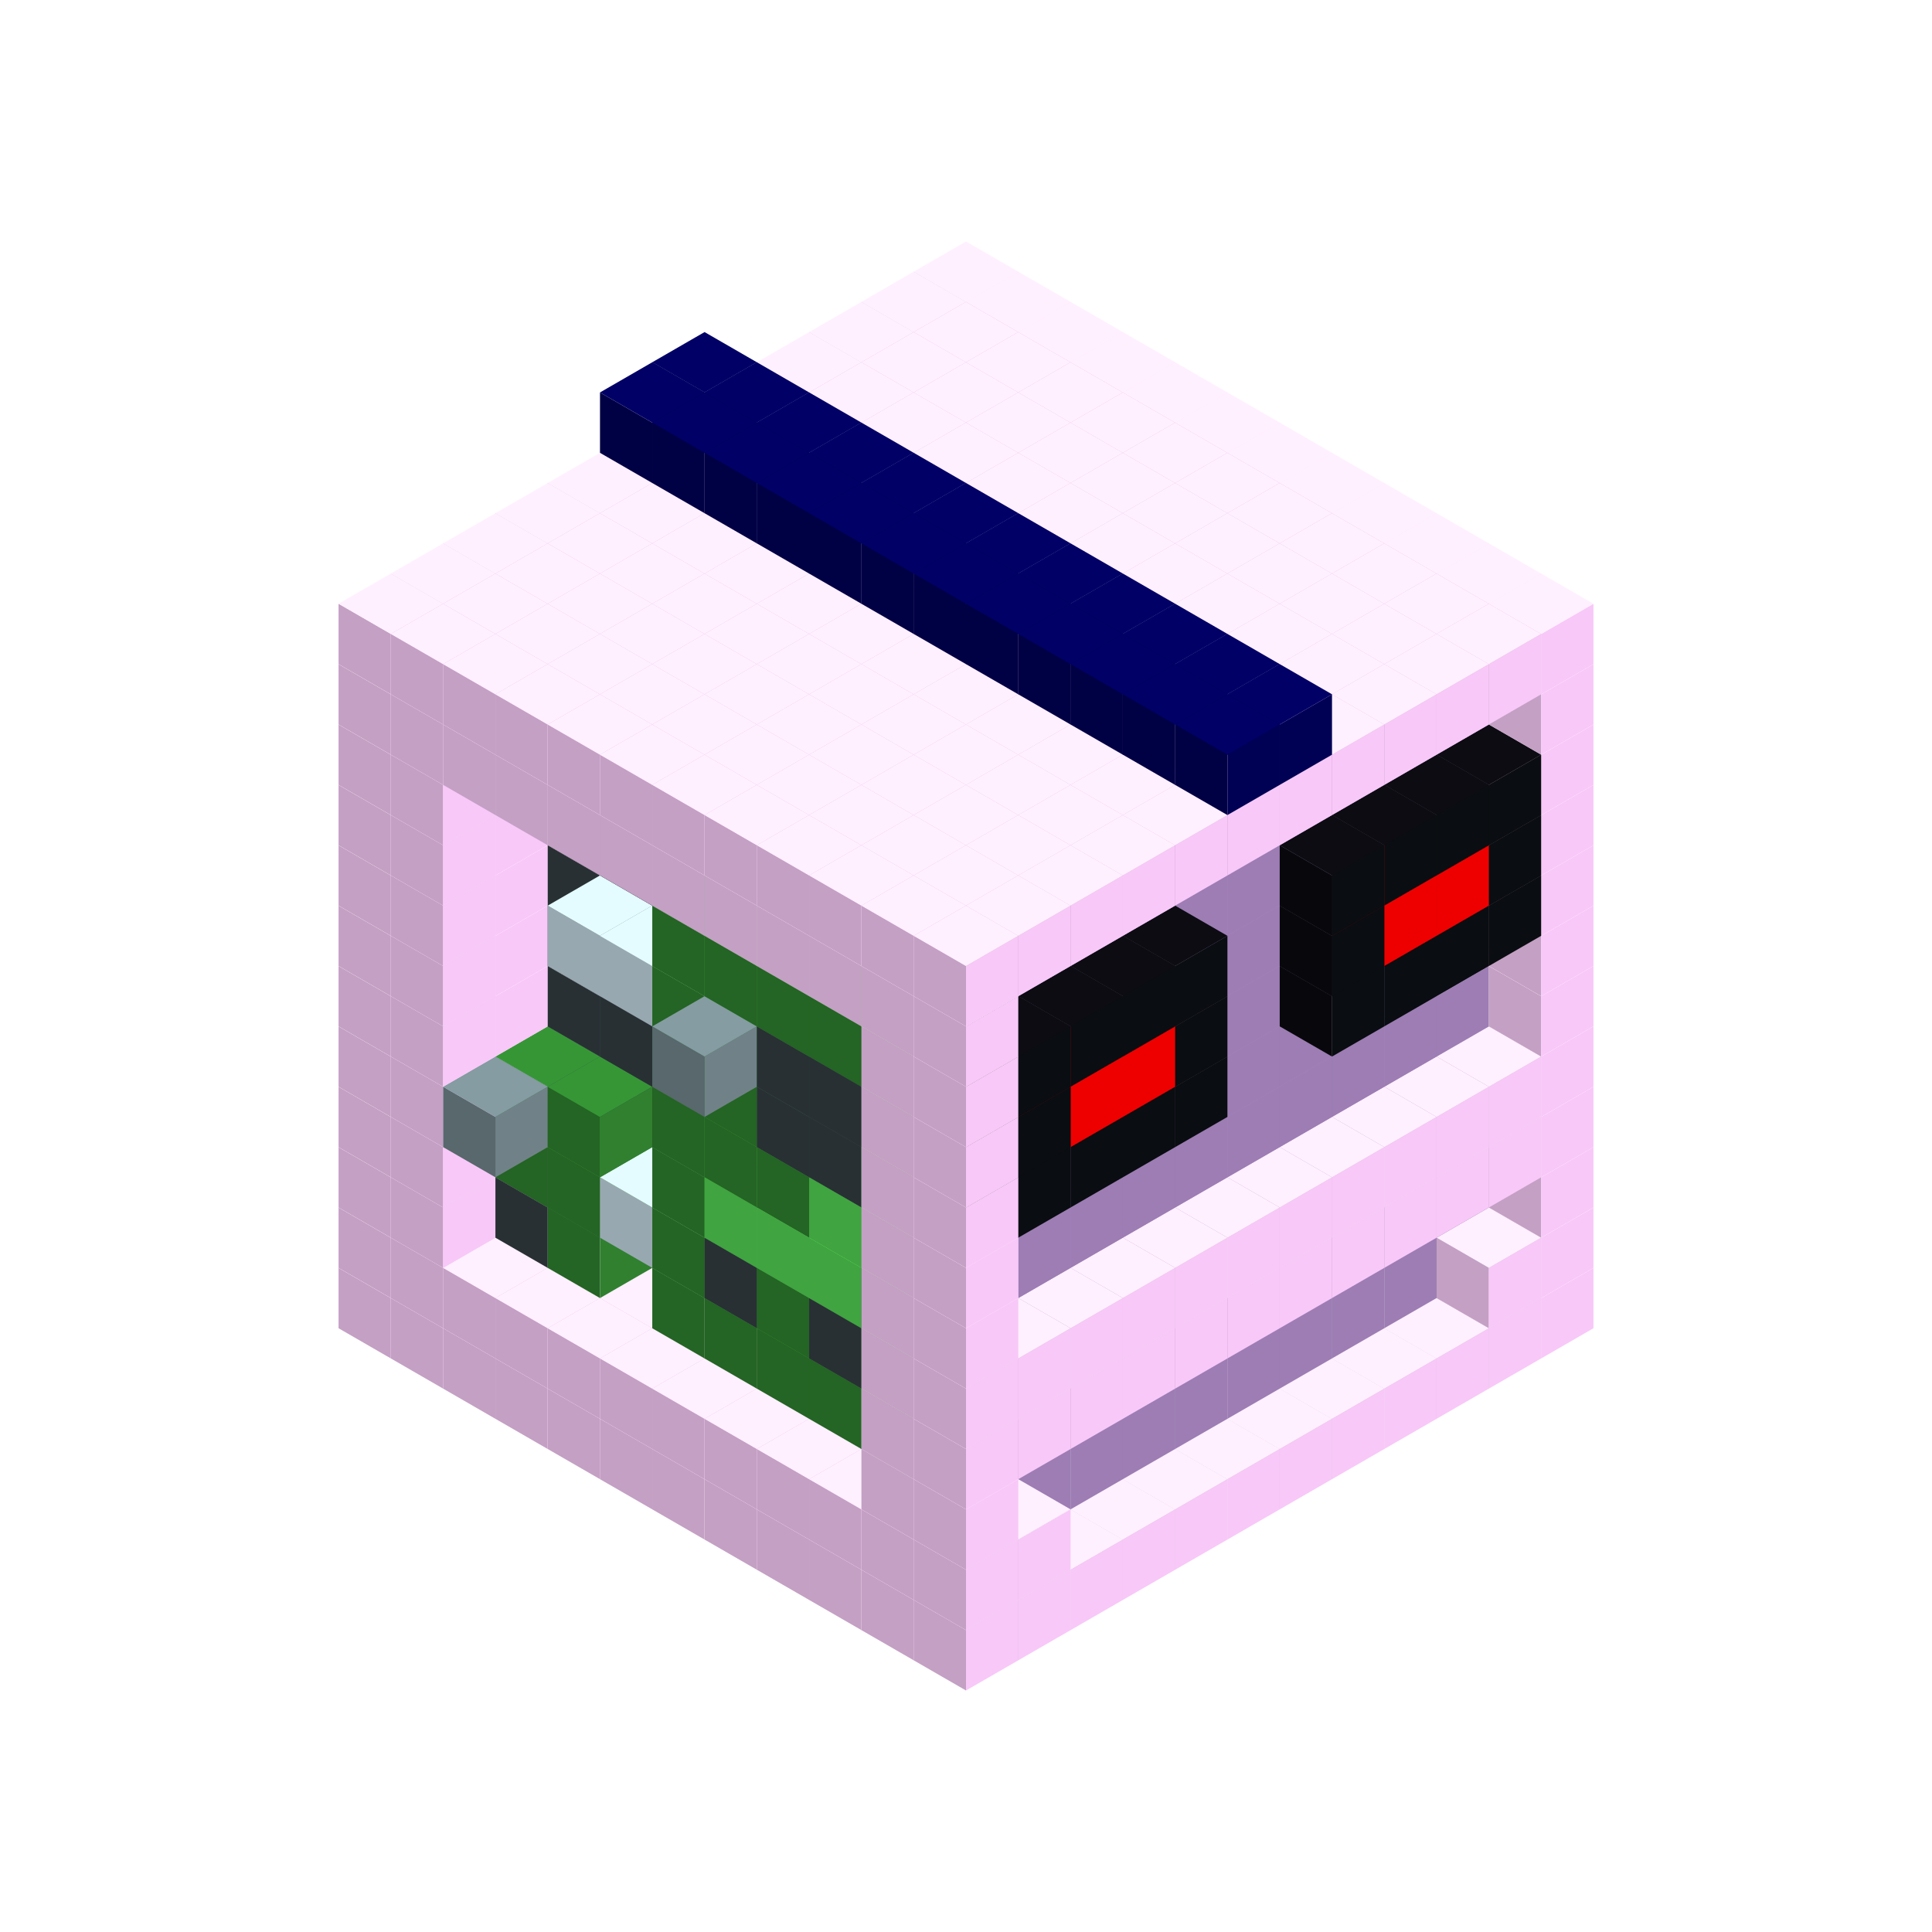 
<svg width='600' height='600' viewBox='4436371 5550000 3200000 3200000' xmlns='http://www.w3.org/2000/svg' xmlns:xlink='http://www.w3.org/1999/xlink'>
<use xlink:href='#v-0x00000071-1' transform='translate(983738,3600000)'/>
<use xlink:href='#v-0x00000071-1' transform='translate(1070341,3650000)'/>
<use xlink:href='#v-0x00000071-1' transform='translate(1156944,3700000)'/>
<use xlink:href='#v-0x00000071-1' transform='translate(1243547,3750000)'/>
<use xlink:href='#v-0x00000071-1' transform='translate(1330150,3800000)'/>
<use xlink:href='#v-0x00000071-1' transform='translate(1416753,3850000)'/>
<use xlink:href='#v-0x00000071-1' transform='translate(1503356,3900000)'/>
<use xlink:href='#v-0x00000071-1' transform='translate(1589959,3950000)'/>
<use xlink:href='#v-0x00000071-1' transform='translate(1676562,4000000)'/>
<use xlink:href='#v-0x00000071-1' transform='translate(1763165,4050000)'/>
<use xlink:href='#v-0x00000071-1' transform='translate(1849768,4100000)'/>
<use xlink:href='#v-0x00000071-1' transform='translate(2889004,3600000)'/>
<use xlink:href='#v-0x00000071-1' transform='translate(2802401,3650000)'/>
<use xlink:href='#v-0x00000071-1' transform='translate(2715798,3700000)'/>
<use xlink:href='#v-0x00000071-1' transform='translate(2629195,3750000)'/>
<use xlink:href='#v-0x00000071-1' transform='translate(2542592,3800000)'/>
<use xlink:href='#v-0x00000071-1' transform='translate(2455989,3850000)'/>
<use xlink:href='#v-0x00000071-1' transform='translate(2369386,3900000)'/>
<use xlink:href='#v-0x00000071-1' transform='translate(2282783,3950000)'/>
<use xlink:href='#v-0x00000071-1' transform='translate(2196180,4000000)'/>
<use xlink:href='#v-0x00000071-1' transform='translate(2109577,4050000)'/>
<use xlink:href='#v-0x00000071-1' transform='translate(2022974,4100000)'/>
<use xlink:href='#v-0x00000071-1' transform='translate(1936371,4150000)'/>
<use xlink:href='#v-0x00000071-1' transform='translate(983738,3500000)'/>
<use xlink:href='#v-0x00000071-1' transform='translate(1156944,3500000)'/>
<use xlink:href='#v-0x00000071-1' transform='translate(1070341,3550000)'/>
<use xlink:href='#v-0x00000071-1' transform='translate(1243547,3550000)'/>
<use xlink:href='#v-0x00000071-1' transform='translate(1156944,3600000)'/>
<use xlink:href='#v-0x00000071-1' transform='translate(1330150,3600000)'/>
<use xlink:href='#v-0x00000071-1' transform='translate(1243547,3650000)'/>
<use xlink:href='#v-0x00000071-1' transform='translate(1416753,3650000)'/>
<use xlink:href='#v-0x00000071-1' transform='translate(1330150,3700000)'/>
<use xlink:href='#v-0x00000071-1' transform='translate(1503356,3700000)'/>
<use xlink:href='#v-0x00000071-1' transform='translate(1416753,3750000)'/>
<use xlink:href='#v-0x00000071-1' transform='translate(1589959,3750000)'/>
<use xlink:href='#v-0x00000071-1' transform='translate(1503356,3800000)'/>
<use xlink:href='#v-0x00000071-1' transform='translate(1676562,3800000)'/>
<use xlink:href='#v-0x00000071-1' transform='translate(1589959,3850000)'/>
<use xlink:href='#v-0x00000071-1' transform='translate(1763165,3850000)'/>
<use xlink:href='#v-0x00000071-1' transform='translate(1676562,3900000)'/>
<use xlink:href='#v-0x00000071-1' transform='translate(1849768,3900000)'/>
<use xlink:href='#v-0x00000071-1' transform='translate(1763165,3950000)'/>
<use xlink:href='#v-0x00000071-2' transform='translate(2715798,3500000)'/>
<use xlink:href='#v-0x00000071-2' transform='translate(2629195,3550000)'/>
<use xlink:href='#v-0x00000071-2' transform='translate(2542592,3600000)'/>
<use xlink:href='#v-0x00000071-2' transform='translate(2455989,3650000)'/>
<use xlink:href='#v-0x00000071-2' transform='translate(2369386,3700000)'/>
<use xlink:href='#v-0x00000071-2' transform='translate(2282783,3750000)'/>
<use xlink:href='#v-0x00000071-2' transform='translate(2196180,3800000)'/>
<use xlink:href='#v-0x00000071-2' transform='translate(2109577,3850000)'/>
<use xlink:href='#v-0x00000071-2' transform='translate(2022974,3900000)'/>
<use xlink:href='#v-0x00000071-1' transform='translate(1936371,3950000)'/>
<use xlink:href='#v-0x00000071-1' transform='translate(1849768,4000000)'/>
<use xlink:href='#v-0x00000071-1' transform='translate(2889004,3500000)'/>
<use xlink:href='#v-0x00000071-1' transform='translate(2802401,3550000)'/>
<use xlink:href='#v-0x00000071-1' transform='translate(2022974,4000000)'/>
<use xlink:href='#v-0x00000071-1' transform='translate(1936371,4050000)'/>
<use xlink:href='#v-0x00000071-1' transform='translate(983738,3400000)'/>
<use xlink:href='#v-0x00000071-1' transform='translate(1156944,3400000)'/>
<use xlink:href='#v-0x00000071-1' transform='translate(1070341,3450000)'/>
<use xlink:href='#v-0x00000071-9' transform='translate(1330150,3400000)'/>
<use xlink:href='#v-0x00000071-9' transform='translate(1243547,3450000)'/>
<use xlink:href='#v-0x00000071-9' transform='translate(1416753,3450000)'/>
<use xlink:href='#v-0x00000071-7' transform='translate(1330150,3500000)'/>
<use xlink:href='#v-0x00000071-9' transform='translate(1503356,3500000)'/>
<use xlink:href='#v-0x00000071-9' transform='translate(1589959,3550000)'/>
<use xlink:href='#v-0x00000071-7' transform='translate(1503356,3600000)'/>
<use xlink:href='#v-0x00000071-9' transform='translate(1676562,3600000)'/>
<use xlink:href='#v-0x00000071-7' transform='translate(1589959,3650000)'/>
<use xlink:href='#v-0x00000071-9' transform='translate(1763165,3650000)'/>
<use xlink:href='#v-0x00000071-7' transform='translate(1676562,3700000)'/>
<use xlink:href='#v-0x00000071-9' transform='translate(1849768,3700000)'/>
<use xlink:href='#v-0x00000071-7' transform='translate(1763165,3750000)'/>
<use xlink:href='#v-0x00000071-9' transform='translate(1936371,3750000)'/>
<use xlink:href='#v-0x00000071-7' transform='translate(1849768,3800000)'/>
<use xlink:href='#v-0x00000071-2' transform='translate(2715798,3400000)'/>
<use xlink:href='#v-0x00000071-2' transform='translate(2629195,3450000)'/>
<use xlink:href='#v-0x00000071-2' transform='translate(2542592,3500000)'/>
<use xlink:href='#v-0x00000071-2' transform='translate(2455989,3550000)'/>
<use xlink:href='#v-0x00000071-2' transform='translate(2369386,3600000)'/>
<use xlink:href='#v-0x00000071-2' transform='translate(2282783,3650000)'/>
<use xlink:href='#v-0x00000071-2' transform='translate(2196180,3700000)'/>
<use xlink:href='#v-0x00000071-2' transform='translate(2109577,3750000)'/>
<use xlink:href='#v-0x00000071-2' transform='translate(2022974,3800000)'/>
<use xlink:href='#v-0x00000071-1' transform='translate(1936371,3850000)'/>
<use xlink:href='#v-0x00000071-1' transform='translate(1849768,3900000)'/>
<use xlink:href='#v-0x00000071-1' transform='translate(2889004,3400000)'/>
<use xlink:href='#v-0x00000071-1' transform='translate(1936371,3950000)'/>
<use xlink:href='#v-0x00000071-1' transform='translate(983738,3300000)'/>
<use xlink:href='#v-0x00000071-1' transform='translate(1156944,3300000)'/>
<use xlink:href='#v-0x00000071-1' transform='translate(1070341,3350000)'/>
<use xlink:href='#v-0x00000071-9' transform='translate(1330150,3300000)'/>
<use xlink:href='#v-0x00000071-7' transform='translate(1243547,3350000)'/>
<use xlink:href='#v-0x00000071-9' transform='translate(1416753,3350000)'/>
<use xlink:href='#v-0x00000071-7' transform='translate(1330150,3400000)'/>
<use xlink:href='#v-0x00000071-9' transform='translate(1503356,3400000)'/>
<use xlink:href='#v-0x00000071-11' transform='translate(1416753,3450000)'/>
<use xlink:href='#v-0x00000071-9' transform='translate(1589959,3450000)'/>
<use xlink:href='#v-0x00000071-7' transform='translate(1503356,3500000)'/>
<use xlink:href='#v-0x00000071-9' transform='translate(1676562,3500000)'/>
<use xlink:href='#v-0x00000071-9' transform='translate(1589959,3550000)'/>
<use xlink:href='#v-0x00000071-9' transform='translate(1763165,3550000)'/>
<use xlink:href='#v-0x00000071-7' transform='translate(1676562,3600000)'/>
<use xlink:href='#v-0x00000071-9' transform='translate(1849768,3600000)'/>
<use xlink:href='#v-0x00000071-9' transform='translate(1763165,3650000)'/>
<use xlink:href='#v-0x00000071-9' transform='translate(1936371,3650000)'/>
<use xlink:href='#v-0x00000071-7' transform='translate(1849768,3700000)'/>
<use xlink:href='#v-0x00000071-2' transform='translate(2715798,3300000)'/>
<use xlink:href='#v-0x00000071-2' transform='translate(2629195,3350000)'/>
<use xlink:href='#v-0x00000071-2' transform='translate(2542592,3400000)'/>
<use xlink:href='#v-0x00000071-2' transform='translate(2455989,3450000)'/>
<use xlink:href='#v-0x00000071-2' transform='translate(2369386,3500000)'/>
<use xlink:href='#v-0x00000071-2' transform='translate(2282783,3550000)'/>
<use xlink:href='#v-0x00000071-2' transform='translate(2196180,3600000)'/>
<use xlink:href='#v-0x00000071-2' transform='translate(2109577,3650000)'/>
<use xlink:href='#v-0x00000071-2' transform='translate(2022974,3700000)'/>
<use xlink:href='#v-0x00000071-1' transform='translate(1936371,3750000)'/>
<use xlink:href='#v-0x00000071-1' transform='translate(1849768,3800000)'/>
<use xlink:href='#v-0x00000071-1' transform='translate(2889004,3300000)'/>
<use xlink:href='#v-0x00000071-1' transform='translate(2802401,3350000)'/>
<use xlink:href='#v-0x00000071-1' transform='translate(2715798,3400000)'/>
<use xlink:href='#v-0x00000071-1' transform='translate(2629195,3450000)'/>
<use xlink:href='#v-0x00000071-1' transform='translate(2542592,3500000)'/>
<use xlink:href='#v-0x00000071-1' transform='translate(2455989,3550000)'/>
<use xlink:href='#v-0x00000071-1' transform='translate(2369386,3600000)'/>
<use xlink:href='#v-0x00000071-1' transform='translate(2282783,3650000)'/>
<use xlink:href='#v-0x00000071-1' transform='translate(2196180,3700000)'/>
<use xlink:href='#v-0x00000071-1' transform='translate(2109577,3750000)'/>
<use xlink:href='#v-0x00000071-1' transform='translate(2022974,3800000)'/>
<use xlink:href='#v-0x00000071-1' transform='translate(1936371,3850000)'/>
<use xlink:href='#v-0x00000071-1' transform='translate(983738,3200000)'/>
<use xlink:href='#v-0x00000071-1' transform='translate(1156944,3200000)'/>
<use xlink:href='#v-0x00000071-1' transform='translate(1070341,3250000)'/>
<use xlink:href='#v-0x00000071-9' transform='translate(1330150,3200000)'/>
<use xlink:href='#v-0x00000071-7' transform='translate(1243547,3250000)'/>
<use xlink:href='#v-0x00000071-10' transform='translate(1156944,3300000)'/>
<use xlink:href='#v-0x00000071-9' transform='translate(1416753,3250000)'/>
<use xlink:href='#v-0x00000071-7' transform='translate(1330150,3300000)'/>
<use xlink:href='#v-0x00000071-9' transform='translate(1503356,3300000)'/>
<use xlink:href='#v-0x00000071-9' transform='translate(1589959,3350000)'/>
<use xlink:href='#v-0x00000071-7' transform='translate(1503356,3400000)'/>
<use xlink:href='#v-0x00000071-9' transform='translate(1676562,3400000)'/>
<use xlink:href='#v-0x00000071-8' transform='translate(1589959,3450000)'/>
<use xlink:href='#v-0x00000071-9' transform='translate(1763165,3450000)'/>
<use xlink:href='#v-0x00000071-8' transform='translate(1676562,3500000)'/>
<use xlink:href='#v-0x00000071-9' transform='translate(1849768,3500000)'/>
<use xlink:href='#v-0x00000071-8' transform='translate(1763165,3550000)'/>
<use xlink:href='#v-0x00000071-9' transform='translate(1936371,3550000)'/>
<use xlink:href='#v-0x00000071-7' transform='translate(1849768,3600000)'/>
<use xlink:href='#v-0x00000071-2' transform='translate(2715798,3200000)'/>
<use xlink:href='#v-0x00000071-2' transform='translate(2629195,3250000)'/>
<use xlink:href='#v-0x00000071-2' transform='translate(2542592,3300000)'/>
<use xlink:href='#v-0x00000071-2' transform='translate(2455989,3350000)'/>
<use xlink:href='#v-0x00000071-2' transform='translate(2369386,3400000)'/>
<use xlink:href='#v-0x00000071-2' transform='translate(2282783,3450000)'/>
<use xlink:href='#v-0x00000071-2' transform='translate(2196180,3500000)'/>
<use xlink:href='#v-0x00000071-2' transform='translate(2109577,3550000)'/>
<use xlink:href='#v-0x00000071-2' transform='translate(2022974,3600000)'/>
<use xlink:href='#v-0x00000071-1' transform='translate(1936371,3650000)'/>
<use xlink:href='#v-0x00000071-1' transform='translate(1849768,3700000)'/>
<use xlink:href='#v-0x00000071-1' transform='translate(2889004,3200000)'/>
<use xlink:href='#v-0x00000071-1' transform='translate(2802401,3250000)'/>
<use xlink:href='#v-0x00000071-1' transform='translate(2715798,3300000)'/>
<use xlink:href='#v-0x00000071-1' transform='translate(2629195,3350000)'/>
<use xlink:href='#v-0x00000071-1' transform='translate(2542592,3400000)'/>
<use xlink:href='#v-0x00000071-1' transform='translate(2455989,3450000)'/>
<use xlink:href='#v-0x00000071-1' transform='translate(2369386,3500000)'/>
<use xlink:href='#v-0x00000071-1' transform='translate(2282783,3550000)'/>
<use xlink:href='#v-0x00000071-1' transform='translate(2196180,3600000)'/>
<use xlink:href='#v-0x00000071-1' transform='translate(2109577,3650000)'/>
<use xlink:href='#v-0x00000071-1' transform='translate(2022974,3700000)'/>
<use xlink:href='#v-0x00000071-1' transform='translate(1936371,3750000)'/>
<use xlink:href='#v-0x00000071-1' transform='translate(983738,3100000)'/>
<use xlink:href='#v-0x00000071-1' transform='translate(1156944,3100000)'/>
<use xlink:href='#v-0x00000071-1' transform='translate(1070341,3150000)'/>
<use xlink:href='#v-0x00000071-9' transform='translate(1330150,3100000)'/>
<use xlink:href='#v-0x00000071-9' transform='translate(1416753,3150000)'/>
<use xlink:href='#v-0x00000071-9' transform='translate(1503356,3200000)'/>
<use xlink:href='#v-0x00000071-9' transform='translate(1589959,3250000)'/>
<use xlink:href='#v-0x00000071-7' transform='translate(1503356,3300000)'/>
<use xlink:href='#v-0x00000071-9' transform='translate(1676562,3300000)'/>
<use xlink:href='#v-0x00000071-7' transform='translate(1589959,3350000)'/>
<use xlink:href='#v-0x00000071-9' transform='translate(1763165,3350000)'/>
<use xlink:href='#v-0x00000071-7' transform='translate(1676562,3400000)'/>
<use xlink:href='#v-0x00000071-9' transform='translate(1849768,3400000)'/>
<use xlink:href='#v-0x00000071-8' transform='translate(1763165,3450000)'/>
<use xlink:href='#v-0x00000071-9' transform='translate(1936371,3450000)'/>
<use xlink:href='#v-0x00000071-7' transform='translate(1849768,3500000)'/>
<use xlink:href='#v-0x00000071-2' transform='translate(2715798,3100000)'/>
<use xlink:href='#v-0x00000071-2' transform='translate(2629195,3150000)'/>
<use xlink:href='#v-0x00000071-2' transform='translate(2542592,3200000)'/>
<use xlink:href='#v-0x00000071-2' transform='translate(2455989,3250000)'/>
<use xlink:href='#v-0x00000071-2' transform='translate(2369386,3300000)'/>
<use xlink:href='#v-0x00000071-2' transform='translate(2282783,3350000)'/>
<use xlink:href='#v-0x00000071-2' transform='translate(2196180,3400000)'/>
<use xlink:href='#v-0x00000071-2' transform='translate(2109577,3450000)'/>
<use xlink:href='#v-0x00000071-2' transform='translate(2022974,3500000)'/>
<use xlink:href='#v-0x00000071-1' transform='translate(1936371,3550000)'/>
<use xlink:href='#v-0x00000071-1' transform='translate(1849768,3600000)'/>
<use xlink:href='#v-0x00000071-1' transform='translate(2889004,3100000)'/>
<use xlink:href='#v-0x00000071-1' transform='translate(1936371,3650000)'/>
<use xlink:href='#v-0x00000071-1' transform='translate(983738,3000000)'/>
<use xlink:href='#v-0x00000071-1' transform='translate(1156944,3000000)'/>
<use xlink:href='#v-0x00000071-1' transform='translate(1070341,3050000)'/>
<use xlink:href='#v-0x00000071-9' transform='translate(1330150,3000000)'/>
<use xlink:href='#v-0x00000071-9' transform='translate(1416753,3050000)'/>
<use xlink:href='#v-0x00000071-9' transform='translate(1503356,3100000)'/>
<use xlink:href='#v-0x00000071-9' transform='translate(1589959,3150000)'/>
<use xlink:href='#v-0x00000071-7' transform='translate(1503356,3200000)'/>
<use xlink:href='#v-0x00000071-9' transform='translate(1676562,3200000)'/>
<use xlink:href='#v-0x00000071-7' transform='translate(1589959,3250000)'/>
<use xlink:href='#v-0x00000071-9' transform='translate(1763165,3250000)'/>
<use xlink:href='#v-0x00000071-9' transform='translate(1676562,3300000)'/>
<use xlink:href='#v-0x00000071-9' transform='translate(1849768,3300000)'/>
<use xlink:href='#v-0x00000071-9' transform='translate(1763165,3350000)'/>
<use xlink:href='#v-0x00000071-9' transform='translate(1936371,3350000)'/>
<use xlink:href='#v-0x00000071-7' transform='translate(1849768,3400000)'/>
<use xlink:href='#v-0x00000071-2' transform='translate(2715798,3000000)'/>
<use xlink:href='#v-0x00000071-2' transform='translate(2629195,3050000)'/>
<use xlink:href='#v-0x00000071-2' transform='translate(2542592,3100000)'/>
<use xlink:href='#v-0x00000071-2' transform='translate(2455989,3150000)'/>
<use xlink:href='#v-0x00000071-2' transform='translate(2369386,3200000)'/>
<use xlink:href='#v-0x00000071-2' transform='translate(2282783,3250000)'/>
<use xlink:href='#v-0x00000071-2' transform='translate(2196180,3300000)'/>
<use xlink:href='#v-0x00000071-2' transform='translate(2109577,3350000)'/>
<use xlink:href='#v-0x00000071-2' transform='translate(2022974,3400000)'/>
<use xlink:href='#v-0x00000071-1' transform='translate(1936371,3450000)'/>
<use xlink:href='#v-0x00000071-1' transform='translate(1849768,3500000)'/>
<use xlink:href='#v-0x00000071-1' transform='translate(2889004,3000000)'/>
<use xlink:href='#v-0x00000071-1' transform='translate(1936371,3550000)'/>
<use xlink:href='#v-0x00000071-1' transform='translate(983738,2900000)'/>
<use xlink:href='#v-0x00000071-1' transform='translate(1156944,2900000)'/>
<use xlink:href='#v-0x00000071-1' transform='translate(1070341,2950000)'/>
<use xlink:href='#v-0x00000071-9' transform='translate(1330150,2900000)'/>
<use xlink:href='#v-0x00000071-9' transform='translate(1416753,2950000)'/>
<use xlink:href='#v-0x00000071-11' transform='translate(1330150,3000000)'/>
<use xlink:href='#v-0x00000071-9' transform='translate(1503356,3000000)'/>
<use xlink:href='#v-0x00000071-11' transform='translate(1416753,3050000)'/>
<use xlink:href='#v-0x00000071-9' transform='translate(1589959,3050000)'/>
<use xlink:href='#v-0x00000071-7' transform='translate(1503356,3100000)'/>
<use xlink:href='#v-0x00000071-9' transform='translate(1676562,3100000)'/>
<use xlink:href='#v-0x00000071-7' transform='translate(1589959,3150000)'/>
<use xlink:href='#v-0x00000071-10' transform='translate(1503356,3200000)'/>
<use xlink:href='#v-0x00000071-9' transform='translate(1763165,3150000)'/>
<use xlink:href='#v-0x00000071-9' transform='translate(1676562,3200000)'/>
<use xlink:href='#v-0x00000071-9' transform='translate(1849768,3200000)'/>
<use xlink:href='#v-0x00000071-9' transform='translate(1763165,3250000)'/>
<use xlink:href='#v-0x00000071-9' transform='translate(1936371,3250000)'/>
<use xlink:href='#v-0x00000071-7' transform='translate(1849768,3300000)'/>
<use xlink:href='#v-0x00000071-2' transform='translate(2715798,2900000)'/>
<use xlink:href='#v-0x00000071-2' transform='translate(2629195,2950000)'/>
<use xlink:href='#v-0x00000071-2' transform='translate(2542592,3000000)'/>
<use xlink:href='#v-0x00000071-2' transform='translate(2455989,3050000)'/>
<use xlink:href='#v-0x00000071-2' transform='translate(2369386,3100000)'/>
<use xlink:href='#v-0x00000071-2' transform='translate(2282783,3150000)'/>
<use xlink:href='#v-0x00000071-2' transform='translate(2196180,3200000)'/>
<use xlink:href='#v-0x00000071-2' transform='translate(2109577,3250000)'/>
<use xlink:href='#v-0x00000071-2' transform='translate(2022974,3300000)'/>
<use xlink:href='#v-0x00000071-1' transform='translate(1936371,3350000)'/>
<use xlink:href='#v-0x00000071-1' transform='translate(1849768,3400000)'/>
<use xlink:href='#v-0x00000071-1' transform='translate(2889004,2900000)'/>
<use xlink:href='#v-0x00000071-4' transform='translate(2802401,2950000)'/>
<use xlink:href='#v-0x00000071-4' transform='translate(2715798,3000000)'/>
<use xlink:href='#v-0x00000071-4' transform='translate(2629195,3050000)'/>
<use xlink:href='#v-0x00000071-4' transform='translate(2542592,3100000)'/>
<use xlink:href='#v-0x00000071-4' transform='translate(2282783,3250000)'/>
<use xlink:href='#v-0x00000071-4' transform='translate(2196180,3300000)'/>
<use xlink:href='#v-0x00000071-4' transform='translate(2109577,3350000)'/>
<use xlink:href='#v-0x00000071-4' transform='translate(2022974,3400000)'/>
<use xlink:href='#v-0x00000071-1' transform='translate(1936371,3450000)'/>
<use xlink:href='#v-0x00000071-1' transform='translate(983738,2800000)'/>
<use xlink:href='#v-0x00000071-1' transform='translate(1156944,2800000)'/>
<use xlink:href='#v-0x00000071-1' transform='translate(1070341,2850000)'/>
<use xlink:href='#v-0x00000071-9' transform='translate(1330150,2800000)'/>
<use xlink:href='#v-0x00000071-9' transform='translate(1416753,2850000)'/>
<use xlink:href='#v-0x00000071-9' transform='translate(1503356,2900000)'/>
<use xlink:href='#v-0x00000071-9' transform='translate(1589959,2950000)'/>
<use xlink:href='#v-0x00000071-7' transform='translate(1503356,3000000)'/>
<use xlink:href='#v-0x00000071-9' transform='translate(1676562,3000000)'/>
<use xlink:href='#v-0x00000071-7' transform='translate(1589959,3050000)'/>
<use xlink:href='#v-0x00000071-9' transform='translate(1763165,3050000)'/>
<use xlink:href='#v-0x00000071-7' transform='translate(1676562,3100000)'/>
<use xlink:href='#v-0x00000071-9' transform='translate(1849768,3100000)'/>
<use xlink:href='#v-0x00000071-7' transform='translate(1763165,3150000)'/>
<use xlink:href='#v-0x00000071-9' transform='translate(1936371,3150000)'/>
<use xlink:href='#v-0x00000071-7' transform='translate(1849768,3200000)'/>
<use xlink:href='#v-0x00000071-2' transform='translate(2715798,2800000)'/>
<use xlink:href='#v-0x00000071-2' transform='translate(2629195,2850000)'/>
<use xlink:href='#v-0x00000071-2' transform='translate(2542592,2900000)'/>
<use xlink:href='#v-0x00000071-2' transform='translate(2455989,2950000)'/>
<use xlink:href='#v-0x00000071-2' transform='translate(2369386,3000000)'/>
<use xlink:href='#v-0x00000071-2' transform='translate(2282783,3050000)'/>
<use xlink:href='#v-0x00000071-2' transform='translate(2196180,3100000)'/>
<use xlink:href='#v-0x00000071-2' transform='translate(2109577,3150000)'/>
<use xlink:href='#v-0x00000071-2' transform='translate(2022974,3200000)'/>
<use xlink:href='#v-0x00000071-1' transform='translate(1936371,3250000)'/>
<use xlink:href='#v-0x00000071-1' transform='translate(1849768,3300000)'/>
<use xlink:href='#v-0x00000071-1' transform='translate(2889004,2800000)'/>
<use xlink:href='#v-0x00000071-4' transform='translate(2802401,2850000)'/>
<use xlink:href='#v-0x00000071-5' transform='translate(2715798,2900000)'/>
<use xlink:href='#v-0x00000071-5' transform='translate(2629195,2950000)'/>
<use xlink:href='#v-0x00000071-4' transform='translate(2542592,3000000)'/>
<use xlink:href='#v-0x00000071-4' transform='translate(2282783,3150000)'/>
<use xlink:href='#v-0x00000071-5' transform='translate(2196180,3200000)'/>
<use xlink:href='#v-0x00000071-5' transform='translate(2109577,3250000)'/>
<use xlink:href='#v-0x00000071-4' transform='translate(2022974,3300000)'/>
<use xlink:href='#v-0x00000071-1' transform='translate(1936371,3350000)'/>
<use xlink:href='#v-0x00000071-1' transform='translate(983738,2700000)'/>
<use xlink:href='#v-0x00000071-1' transform='translate(1156944,2700000)'/>
<use xlink:href='#v-0x00000071-1' transform='translate(1070341,2750000)'/>
<use xlink:href='#v-0x00000071-9' transform='translate(1330150,2700000)'/>
<use xlink:href='#v-0x00000071-9' transform='translate(1416753,2750000)'/>
<use xlink:href='#v-0x00000071-9' transform='translate(1503356,2800000)'/>
<use xlink:href='#v-0x00000071-9' transform='translate(1589959,2850000)'/>
<use xlink:href='#v-0x00000071-9' transform='translate(1676562,2900000)'/>
<use xlink:href='#v-0x00000071-9' transform='translate(1763165,2950000)'/>
<use xlink:href='#v-0x00000071-9' transform='translate(1849768,3000000)'/>
<use xlink:href='#v-0x00000071-9' transform='translate(1936371,3050000)'/>
<use xlink:href='#v-0x00000071-2' transform='translate(2715798,2700000)'/>
<use xlink:href='#v-0x00000071-2' transform='translate(2629195,2750000)'/>
<use xlink:href='#v-0x00000071-2' transform='translate(2542592,2800000)'/>
<use xlink:href='#v-0x00000071-2' transform='translate(2455989,2850000)'/>
<use xlink:href='#v-0x00000071-2' transform='translate(2369386,2900000)'/>
<use xlink:href='#v-0x00000071-2' transform='translate(2282783,2950000)'/>
<use xlink:href='#v-0x00000071-2' transform='translate(2196180,3000000)'/>
<use xlink:href='#v-0x00000071-2' transform='translate(2109577,3050000)'/>
<use xlink:href='#v-0x00000071-2' transform='translate(2022974,3100000)'/>
<use xlink:href='#v-0x00000071-1' transform='translate(1936371,3150000)'/>
<use xlink:href='#v-0x00000071-1' transform='translate(1849768,3200000)'/>
<use xlink:href='#v-0x00000071-1' transform='translate(2889004,2700000)'/>
<use xlink:href='#v-0x00000071-4' transform='translate(2802401,2750000)'/>
<use xlink:href='#v-0x00000071-4' transform='translate(2715798,2800000)'/>
<use xlink:href='#v-0x00000071-4' transform='translate(2629195,2850000)'/>
<use xlink:href='#v-0x00000071-4' transform='translate(2542592,2900000)'/>
<use xlink:href='#v-0x00000071-4' transform='translate(2282783,3050000)'/>
<use xlink:href='#v-0x00000071-4' transform='translate(2196180,3100000)'/>
<use xlink:href='#v-0x00000071-4' transform='translate(2109577,3150000)'/>
<use xlink:href='#v-0x00000071-4' transform='translate(2022974,3200000)'/>
<use xlink:href='#v-0x00000071-1' transform='translate(1936371,3250000)'/>
<use xlink:href='#v-0x00000071-1' transform='translate(983738,2600000)'/>
<use xlink:href='#v-0x00000071-1' transform='translate(1156944,2600000)'/>
<use xlink:href='#v-0x00000071-1' transform='translate(1070341,2650000)'/>
<use xlink:href='#v-0x00000071-1' transform='translate(1243547,2650000)'/>
<use xlink:href='#v-0x00000071-1' transform='translate(1156944,2700000)'/>
<use xlink:href='#v-0x00000071-1' transform='translate(1330150,2700000)'/>
<use xlink:href='#v-0x00000071-1' transform='translate(1243547,2750000)'/>
<use xlink:href='#v-0x00000071-1' transform='translate(1416753,2750000)'/>
<use xlink:href='#v-0x00000071-1' transform='translate(1330150,2800000)'/>
<use xlink:href='#v-0x00000071-1' transform='translate(1503356,2800000)'/>
<use xlink:href='#v-0x00000071-1' transform='translate(1416753,2850000)'/>
<use xlink:href='#v-0x00000071-1' transform='translate(1589959,2850000)'/>
<use xlink:href='#v-0x00000071-1' transform='translate(1503356,2900000)'/>
<use xlink:href='#v-0x00000071-1' transform='translate(1676562,2900000)'/>
<use xlink:href='#v-0x00000071-1' transform='translate(1589959,2950000)'/>
<use xlink:href='#v-0x00000071-1' transform='translate(1763165,2950000)'/>
<use xlink:href='#v-0x00000071-1' transform='translate(1676562,3000000)'/>
<use xlink:href='#v-0x00000071-1' transform='translate(1849768,3000000)'/>
<use xlink:href='#v-0x00000071-1' transform='translate(1763165,3050000)'/>
<use xlink:href='#v-0x00000071-2' transform='translate(2715798,2600000)'/>
<use xlink:href='#v-0x00000071-2' transform='translate(2629195,2650000)'/>
<use xlink:href='#v-0x00000071-2' transform='translate(2542592,2700000)'/>
<use xlink:href='#v-0x00000071-2' transform='translate(2455989,2750000)'/>
<use xlink:href='#v-0x00000071-2' transform='translate(2369386,2800000)'/>
<use xlink:href='#v-0x00000071-2' transform='translate(2282783,2850000)'/>
<use xlink:href='#v-0x00000071-2' transform='translate(2196180,2900000)'/>
<use xlink:href='#v-0x00000071-2' transform='translate(2109577,2950000)'/>
<use xlink:href='#v-0x00000071-2' transform='translate(2022974,3000000)'/>
<use xlink:href='#v-0x00000071-1' transform='translate(1936371,3050000)'/>
<use xlink:href='#v-0x00000071-1' transform='translate(1849768,3100000)'/>
<use xlink:href='#v-0x00000071-1' transform='translate(2889004,2600000)'/>
<use xlink:href='#v-0x00000071-1' transform='translate(1936371,3150000)'/>
<use xlink:href='#v-0x00000071-1' transform='translate(1936371,1950000)'/>
<use xlink:href='#v-0x00000071-1' transform='translate(1849768,2000000)'/>
<use xlink:href='#v-0x00000071-1' transform='translate(1763165,2050000)'/>
<use xlink:href='#v-0x00000071-1' transform='translate(1676562,2100000)'/>
<use xlink:href='#v-0x00000071-1' transform='translate(1589959,2150000)'/>
<use xlink:href='#v-0x00000071-1' transform='translate(1503356,2200000)'/>
<use xlink:href='#v-0x00000071-1' transform='translate(1416753,2250000)'/>
<use xlink:href='#v-0x00000071-1' transform='translate(1330150,2300000)'/>
<use xlink:href='#v-0x00000071-1' transform='translate(1243547,2350000)'/>
<use xlink:href='#v-0x00000071-1' transform='translate(1156944,2400000)'/>
<use xlink:href='#v-0x00000071-1' transform='translate(1070341,2450000)'/>
<use xlink:href='#v-0x00000071-1' transform='translate(983738,2500000)'/>
<use xlink:href='#v-0x00000071-1' transform='translate(2022974,2000000)'/>
<use xlink:href='#v-0x00000071-1' transform='translate(1936371,2050000)'/>
<use xlink:href='#v-0x00000071-1' transform='translate(1849768,2100000)'/>
<use xlink:href='#v-0x00000071-1' transform='translate(1763165,2150000)'/>
<use xlink:href='#v-0x00000071-1' transform='translate(1676562,2200000)'/>
<use xlink:href='#v-0x00000071-1' transform='translate(1589959,2250000)'/>
<use xlink:href='#v-0x00000071-1' transform='translate(1503356,2300000)'/>
<use xlink:href='#v-0x00000071-1' transform='translate(1416753,2350000)'/>
<use xlink:href='#v-0x00000071-1' transform='translate(1330150,2400000)'/>
<use xlink:href='#v-0x00000071-1' transform='translate(1243547,2450000)'/>
<use xlink:href='#v-0x00000071-1' transform='translate(1156944,2500000)'/>
<use xlink:href='#v-0x00000071-1' transform='translate(1070341,2550000)'/>
<use xlink:href='#v-0x00000071-1' transform='translate(2109577,2050000)'/>
<use xlink:href='#v-0x00000071-1' transform='translate(2022974,2100000)'/>
<use xlink:href='#v-0x00000071-1' transform='translate(1936371,2150000)'/>
<use xlink:href='#v-0x00000071-1' transform='translate(1849768,2200000)'/>
<use xlink:href='#v-0x00000071-1' transform='translate(1763165,2250000)'/>
<use xlink:href='#v-0x00000071-1' transform='translate(1676562,2300000)'/>
<use xlink:href='#v-0x00000071-1' transform='translate(1589959,2350000)'/>
<use xlink:href='#v-0x00000071-1' transform='translate(1503356,2400000)'/>
<use xlink:href='#v-0x00000071-1' transform='translate(1416753,2450000)'/>
<use xlink:href='#v-0x00000071-1' transform='translate(1330150,2500000)'/>
<use xlink:href='#v-0x00000071-1' transform='translate(1243547,2550000)'/>
<use xlink:href='#v-0x00000071-1' transform='translate(1156944,2600000)'/>
<use xlink:href='#v-0x00000071-1' transform='translate(2196180,2100000)'/>
<use xlink:href='#v-0x00000071-1' transform='translate(2109577,2150000)'/>
<use xlink:href='#v-0x00000071-1' transform='translate(2022974,2200000)'/>
<use xlink:href='#v-0x00000071-1' transform='translate(1936371,2250000)'/>
<use xlink:href='#v-0x00000071-1' transform='translate(1849768,2300000)'/>
<use xlink:href='#v-0x00000071-1' transform='translate(1763165,2350000)'/>
<use xlink:href='#v-0x00000071-1' transform='translate(1676562,2400000)'/>
<use xlink:href='#v-0x00000071-1' transform='translate(1589959,2450000)'/>
<use xlink:href='#v-0x00000071-1' transform='translate(1503356,2500000)'/>
<use xlink:href='#v-0x00000071-1' transform='translate(1416753,2550000)'/>
<use xlink:href='#v-0x00000071-1' transform='translate(1330150,2600000)'/>
<use xlink:href='#v-0x00000071-1' transform='translate(1243547,2650000)'/>
<use xlink:href='#v-0x00000071-1' transform='translate(2282783,2150000)'/>
<use xlink:href='#v-0x00000071-1' transform='translate(2196180,2200000)'/>
<use xlink:href='#v-0x00000071-1' transform='translate(2109577,2250000)'/>
<use xlink:href='#v-0x00000071-1' transform='translate(2022974,2300000)'/>
<use xlink:href='#v-0x00000071-1' transform='translate(1936371,2350000)'/>
<use xlink:href='#v-0x00000071-1' transform='translate(1849768,2400000)'/>
<use xlink:href='#v-0x00000071-1' transform='translate(1763165,2450000)'/>
<use xlink:href='#v-0x00000071-1' transform='translate(1676562,2500000)'/>
<use xlink:href='#v-0x00000071-1' transform='translate(1589959,2550000)'/>
<use xlink:href='#v-0x00000071-1' transform='translate(1503356,2600000)'/>
<use xlink:href='#v-0x00000071-1' transform='translate(1416753,2650000)'/>
<use xlink:href='#v-0x00000071-1' transform='translate(1330150,2700000)'/>
<use xlink:href='#v-0x00000071-1' transform='translate(2369386,2200000)'/>
<use xlink:href='#v-0x00000071-1' transform='translate(2282783,2250000)'/>
<use xlink:href='#v-0x00000071-1' transform='translate(2196180,2300000)'/>
<use xlink:href='#v-0x00000071-1' transform='translate(2109577,2350000)'/>
<use xlink:href='#v-0x00000071-1' transform='translate(2022974,2400000)'/>
<use xlink:href='#v-0x00000071-1' transform='translate(1936371,2450000)'/>
<use xlink:href='#v-0x00000071-1' transform='translate(1849768,2500000)'/>
<use xlink:href='#v-0x00000071-1' transform='translate(1763165,2550000)'/>
<use xlink:href='#v-0x00000071-1' transform='translate(1676562,2600000)'/>
<use xlink:href='#v-0x00000071-1' transform='translate(1589959,2650000)'/>
<use xlink:href='#v-0x00000071-1' transform='translate(1503356,2700000)'/>
<use xlink:href='#v-0x00000071-1' transform='translate(1416753,2750000)'/>
<use xlink:href='#v-0x00000071-1' transform='translate(2455989,2250000)'/>
<use xlink:href='#v-0x00000071-1' transform='translate(2369386,2300000)'/>
<use xlink:href='#v-0x00000071-1' transform='translate(2282783,2350000)'/>
<use xlink:href='#v-0x00000071-1' transform='translate(2196180,2400000)'/>
<use xlink:href='#v-0x00000071-1' transform='translate(2109577,2450000)'/>
<use xlink:href='#v-0x00000071-1' transform='translate(2022974,2500000)'/>
<use xlink:href='#v-0x00000071-1' transform='translate(1936371,2550000)'/>
<use xlink:href='#v-0x00000071-1' transform='translate(1849768,2600000)'/>
<use xlink:href='#v-0x00000071-1' transform='translate(1763165,2650000)'/>
<use xlink:href='#v-0x00000071-1' transform='translate(1676562,2700000)'/>
<use xlink:href='#v-0x00000071-1' transform='translate(1589959,2750000)'/>
<use xlink:href='#v-0x00000071-1' transform='translate(1503356,2800000)'/>
<use xlink:href='#v-0x00000071-1' transform='translate(2542592,2300000)'/>
<use xlink:href='#v-0x00000071-1' transform='translate(2455989,2350000)'/>
<use xlink:href='#v-0x00000071-1' transform='translate(2369386,2400000)'/>
<use xlink:href='#v-0x00000071-1' transform='translate(2282783,2450000)'/>
<use xlink:href='#v-0x00000071-1' transform='translate(2196180,2500000)'/>
<use xlink:href='#v-0x00000071-1' transform='translate(2109577,2550000)'/>
<use xlink:href='#v-0x00000071-1' transform='translate(2022974,2600000)'/>
<use xlink:href='#v-0x00000071-1' transform='translate(1936371,2650000)'/>
<use xlink:href='#v-0x00000071-1' transform='translate(1849768,2700000)'/>
<use xlink:href='#v-0x00000071-1' transform='translate(1763165,2750000)'/>
<use xlink:href='#v-0x00000071-1' transform='translate(1676562,2800000)'/>
<use xlink:href='#v-0x00000071-1' transform='translate(1589959,2850000)'/>
<use xlink:href='#v-0x00000071-1' transform='translate(2629195,2350000)'/>
<use xlink:href='#v-0x00000071-1' transform='translate(2542592,2400000)'/>
<use xlink:href='#v-0x00000071-1' transform='translate(2455989,2450000)'/>
<use xlink:href='#v-0x00000071-1' transform='translate(2369386,2500000)'/>
<use xlink:href='#v-0x00000071-1' transform='translate(2282783,2550000)'/>
<use xlink:href='#v-0x00000071-1' transform='translate(2196180,2600000)'/>
<use xlink:href='#v-0x00000071-1' transform='translate(2109577,2650000)'/>
<use xlink:href='#v-0x00000071-1' transform='translate(2022974,2700000)'/>
<use xlink:href='#v-0x00000071-1' transform='translate(1936371,2750000)'/>
<use xlink:href='#v-0x00000071-1' transform='translate(1849768,2800000)'/>
<use xlink:href='#v-0x00000071-1' transform='translate(1763165,2850000)'/>
<use xlink:href='#v-0x00000071-1' transform='translate(1676562,2900000)'/>
<use xlink:href='#v-0x00000071-1' transform='translate(2715798,2400000)'/>
<use xlink:href='#v-0x00000071-1' transform='translate(2629195,2450000)'/>
<use xlink:href='#v-0x00000071-1' transform='translate(2542592,2500000)'/>
<use xlink:href='#v-0x00000071-1' transform='translate(2455989,2550000)'/>
<use xlink:href='#v-0x00000071-1' transform='translate(2369386,2600000)'/>
<use xlink:href='#v-0x00000071-1' transform='translate(2282783,2650000)'/>
<use xlink:href='#v-0x00000071-1' transform='translate(2196180,2700000)'/>
<use xlink:href='#v-0x00000071-1' transform='translate(2109577,2750000)'/>
<use xlink:href='#v-0x00000071-1' transform='translate(2022974,2800000)'/>
<use xlink:href='#v-0x00000071-1' transform='translate(1936371,2850000)'/>
<use xlink:href='#v-0x00000071-1' transform='translate(1849768,2900000)'/>
<use xlink:href='#v-0x00000071-1' transform='translate(1763165,2950000)'/>
<use xlink:href='#v-0x00000071-1' transform='translate(2802401,2450000)'/>
<use xlink:href='#v-0x00000071-1' transform='translate(2715798,2500000)'/>
<use xlink:href='#v-0x00000071-1' transform='translate(2629195,2550000)'/>
<use xlink:href='#v-0x00000071-1' transform='translate(2542592,2600000)'/>
<use xlink:href='#v-0x00000071-1' transform='translate(2455989,2650000)'/>
<use xlink:href='#v-0x00000071-1' transform='translate(2369386,2700000)'/>
<use xlink:href='#v-0x00000071-1' transform='translate(2282783,2750000)'/>
<use xlink:href='#v-0x00000071-1' transform='translate(2196180,2800000)'/>
<use xlink:href='#v-0x00000071-1' transform='translate(2109577,2850000)'/>
<use xlink:href='#v-0x00000071-1' transform='translate(2022974,2900000)'/>
<use xlink:href='#v-0x00000071-1' transform='translate(1936371,2950000)'/>
<use xlink:href='#v-0x00000071-1' transform='translate(1849768,3000000)'/>
<use xlink:href='#v-0x00000071-1' transform='translate(2889004,2500000)'/>
<use xlink:href='#v-0x00000071-1' transform='translate(2802401,2550000)'/>
<use xlink:href='#v-0x00000071-1' transform='translate(2715798,2600000)'/>
<use xlink:href='#v-0x00000071-1' transform='translate(2629195,2650000)'/>
<use xlink:href='#v-0x00000071-1' transform='translate(2542592,2700000)'/>
<use xlink:href='#v-0x00000071-1' transform='translate(2455989,2750000)'/>
<use xlink:href='#v-0x00000071-1' transform='translate(2369386,2800000)'/>
<use xlink:href='#v-0x00000071-1' transform='translate(2282783,2850000)'/>
<use xlink:href='#v-0x00000071-1' transform='translate(2196180,2900000)'/>
<use xlink:href='#v-0x00000071-1' transform='translate(2109577,2950000)'/>
<use xlink:href='#v-0x00000071-1' transform='translate(2022974,3000000)'/>
<use xlink:href='#v-0x00000071-1' transform='translate(1936371,3050000)'/>
<use xlink:href='#v-0x00000071-6' transform='translate(1503356,2100000)'/>
<use xlink:href='#v-0x00000071-6' transform='translate(1416753,2150000)'/>
<use xlink:href='#v-0x00000071-6' transform='translate(1589959,2150000)'/>
<use xlink:href='#v-0x00000071-6' transform='translate(1503356,2200000)'/>
<use xlink:href='#v-0x00000071-6' transform='translate(1676562,2200000)'/>
<use xlink:href='#v-0x00000071-6' transform='translate(1589959,2250000)'/>
<use xlink:href='#v-0x00000071-6' transform='translate(1763165,2250000)'/>
<use xlink:href='#v-0x00000071-6' transform='translate(1676562,2300000)'/>
<use xlink:href='#v-0x00000071-6' transform='translate(1849768,2300000)'/>
<use xlink:href='#v-0x00000071-6' transform='translate(1763165,2350000)'/>
<use xlink:href='#v-0x00000071-6' transform='translate(1936371,2350000)'/>
<use xlink:href='#v-0x00000071-6' transform='translate(1849768,2400000)'/>
<use xlink:href='#v-0x00000071-6' transform='translate(2022974,2400000)'/>
<use xlink:href='#v-0x00000071-6' transform='translate(1936371,2450000)'/>
<use xlink:href='#v-0x00000071-6' transform='translate(2109577,2450000)'/>
<use xlink:href='#v-0x00000071-6' transform='translate(2022974,2500000)'/>
<use xlink:href='#v-0x00000071-6' transform='translate(2196180,2500000)'/>
<use xlink:href='#v-0x00000071-6' transform='translate(2109577,2550000)'/>
<use xlink:href='#v-0x00000071-6' transform='translate(2282783,2550000)'/>
<use xlink:href='#v-0x00000071-6' transform='translate(2196180,2600000)'/>
<use xlink:href='#v-0x00000071-6' transform='translate(2369386,2600000)'/>
<use xlink:href='#v-0x00000071-6' transform='translate(2282783,2650000)'/>
<use xlink:href='#v-0x00000071-6' transform='translate(2455989,2650000)'/>
<use xlink:href='#v-0x00000071-6' transform='translate(2369386,2700000)'/>
<defs>
<g id='v-0x00000071-1'>
<polygon points='4100000,4100000 4100000,4200000 4013397,4150000 4013397,4050000' fill='#c4a0c4'/>
<polygon points='4100000,4100000 4100000,4200000 4186602,4150000 4186602,4050000' fill='#f8c8f8'/>
<polygon points='4100000,4100000 4013397,4050000 4100000,4000000 4186602,4050000' fill='#fff0ff'/>
</g>
<g id='v-0x00000071-2'>
<polygon points='4100000,4100000 4100000,4200000 4013397,4150000 4013397,4050000' fill='#7c6490'/>
<polygon points='4100000,4100000 4100000,4200000 4186602,4150000 4186602,4050000' fill='#9d7db4'/>
<polygon points='4100000,4100000 4013397,4050000 4100000,4000000 4186602,4050000' fill='#ba96d8'/>
</g>
<g id='v-0x00000071-3'>
<polygon points='4100000,4100000 4100000,4200000 4013397,4150000 4013397,4050000' fill='#0098cc'/>
<polygon points='4100000,4100000 4100000,4200000 4186602,4150000 4186602,4050000' fill='#00c0ff'/>
<polygon points='4100000,4100000 4013397,4050000 4100000,4000000 4186602,4050000' fill='#00e4ff'/>
</g>
<g id='v-0x00000071-4'>
<polygon points='4100000,4100000 4100000,4200000 4013397,4150000 4013397,4050000' fill='#08080c'/>
<polygon points='4100000,4100000 4100000,4200000 4186602,4150000 4186602,4050000' fill='#0a0d11'/>
<polygon points='4100000,4100000 4013397,4050000 4100000,4000000 4186602,4050000' fill='#0c0c12'/>
</g>
<g id='v-0x00000071-5'>
<polygon points='4100000,4100000 4100000,4200000 4013397,4150000 4013397,4050000' fill='#bc0000'/>
<polygon points='4100000,4100000 4100000,4200000 4186602,4150000 4186602,4050000' fill='#ee0000'/>
<polygon points='4100000,4100000 4013397,4050000 4100000,4000000 4186602,4050000' fill='#ff0000'/>
</g>
<g id='v-0x00000071-6'>
<polygon points='4100000,4100000 4100000,4200000 4013397,4150000 4013397,4050000' fill='#000044'/>
<polygon points='4100000,4100000 4100000,4200000 4186602,4150000 4186602,4050000' fill='#000055'/>
<polygon points='4100000,4100000 4013397,4050000 4100000,4000000 4186602,4050000' fill='#000066'/>
</g>
<g id='v-0x00000071-7'>
<polygon points='4100000,4100000 4100000,4200000 4013397,4150000 4013397,4050000' fill='#246424'/>
<polygon points='4100000,4100000 4100000,4200000 4186602,4150000 4186602,4050000' fill='#308030'/>
<polygon points='4100000,4100000 4013397,4050000 4100000,4000000 4186602,4050000' fill='#369636'/>
</g>
<g id='v-0x00000071-8'>
<polygon points='4100000,4100000 4100000,4200000 4013397,4150000 4013397,4050000' fill='#40a440'/>
<polygon points='4100000,4100000 4100000,4200000 4186602,4150000 4186602,4050000' fill='#50d050'/>
<polygon points='4100000,4100000 4013397,4050000 4100000,4000000 4186602,4050000' fill='#60f660'/>
</g>
<g id='v-0x00000071-9'>
<polygon points='4100000,4100000 4100000,4200000 4013397,4150000 4013397,4050000' fill='#283034'/>
<polygon points='4100000,4100000 4100000,4200000 4186602,4150000 4186602,4050000' fill='#334044'/>
<polygon points='4100000,4100000 4013397,4050000 4100000,4000000 4186602,4050000' fill='#3c484e'/>
</g>
<g id='v-0x00000071-10'>
<polygon points='4100000,4100000 4100000,4200000 4013397,4150000 4013397,4050000' fill='#58686c'/>
<polygon points='4100000,4100000 4100000,4200000 4186602,4150000 4186602,4050000' fill='#708288'/>
<polygon points='4100000,4100000 4013397,4050000 4100000,4000000 4186602,4050000' fill='#849ca2'/>
</g>
<g id='v-0x00000071-11'>
<polygon points='4100000,4100000 4100000,4200000 4013397,4150000 4013397,4050000' fill='#98a8b0'/>
<polygon points='4100000,4100000 4100000,4200000 4186602,4150000 4186602,4050000' fill='#c0d4dd'/>
<polygon points='4100000,4100000 4013397,4050000 4100000,4000000 4186602,4050000' fill='#e4fcff'/>
</g>
</defs>
</svg>
